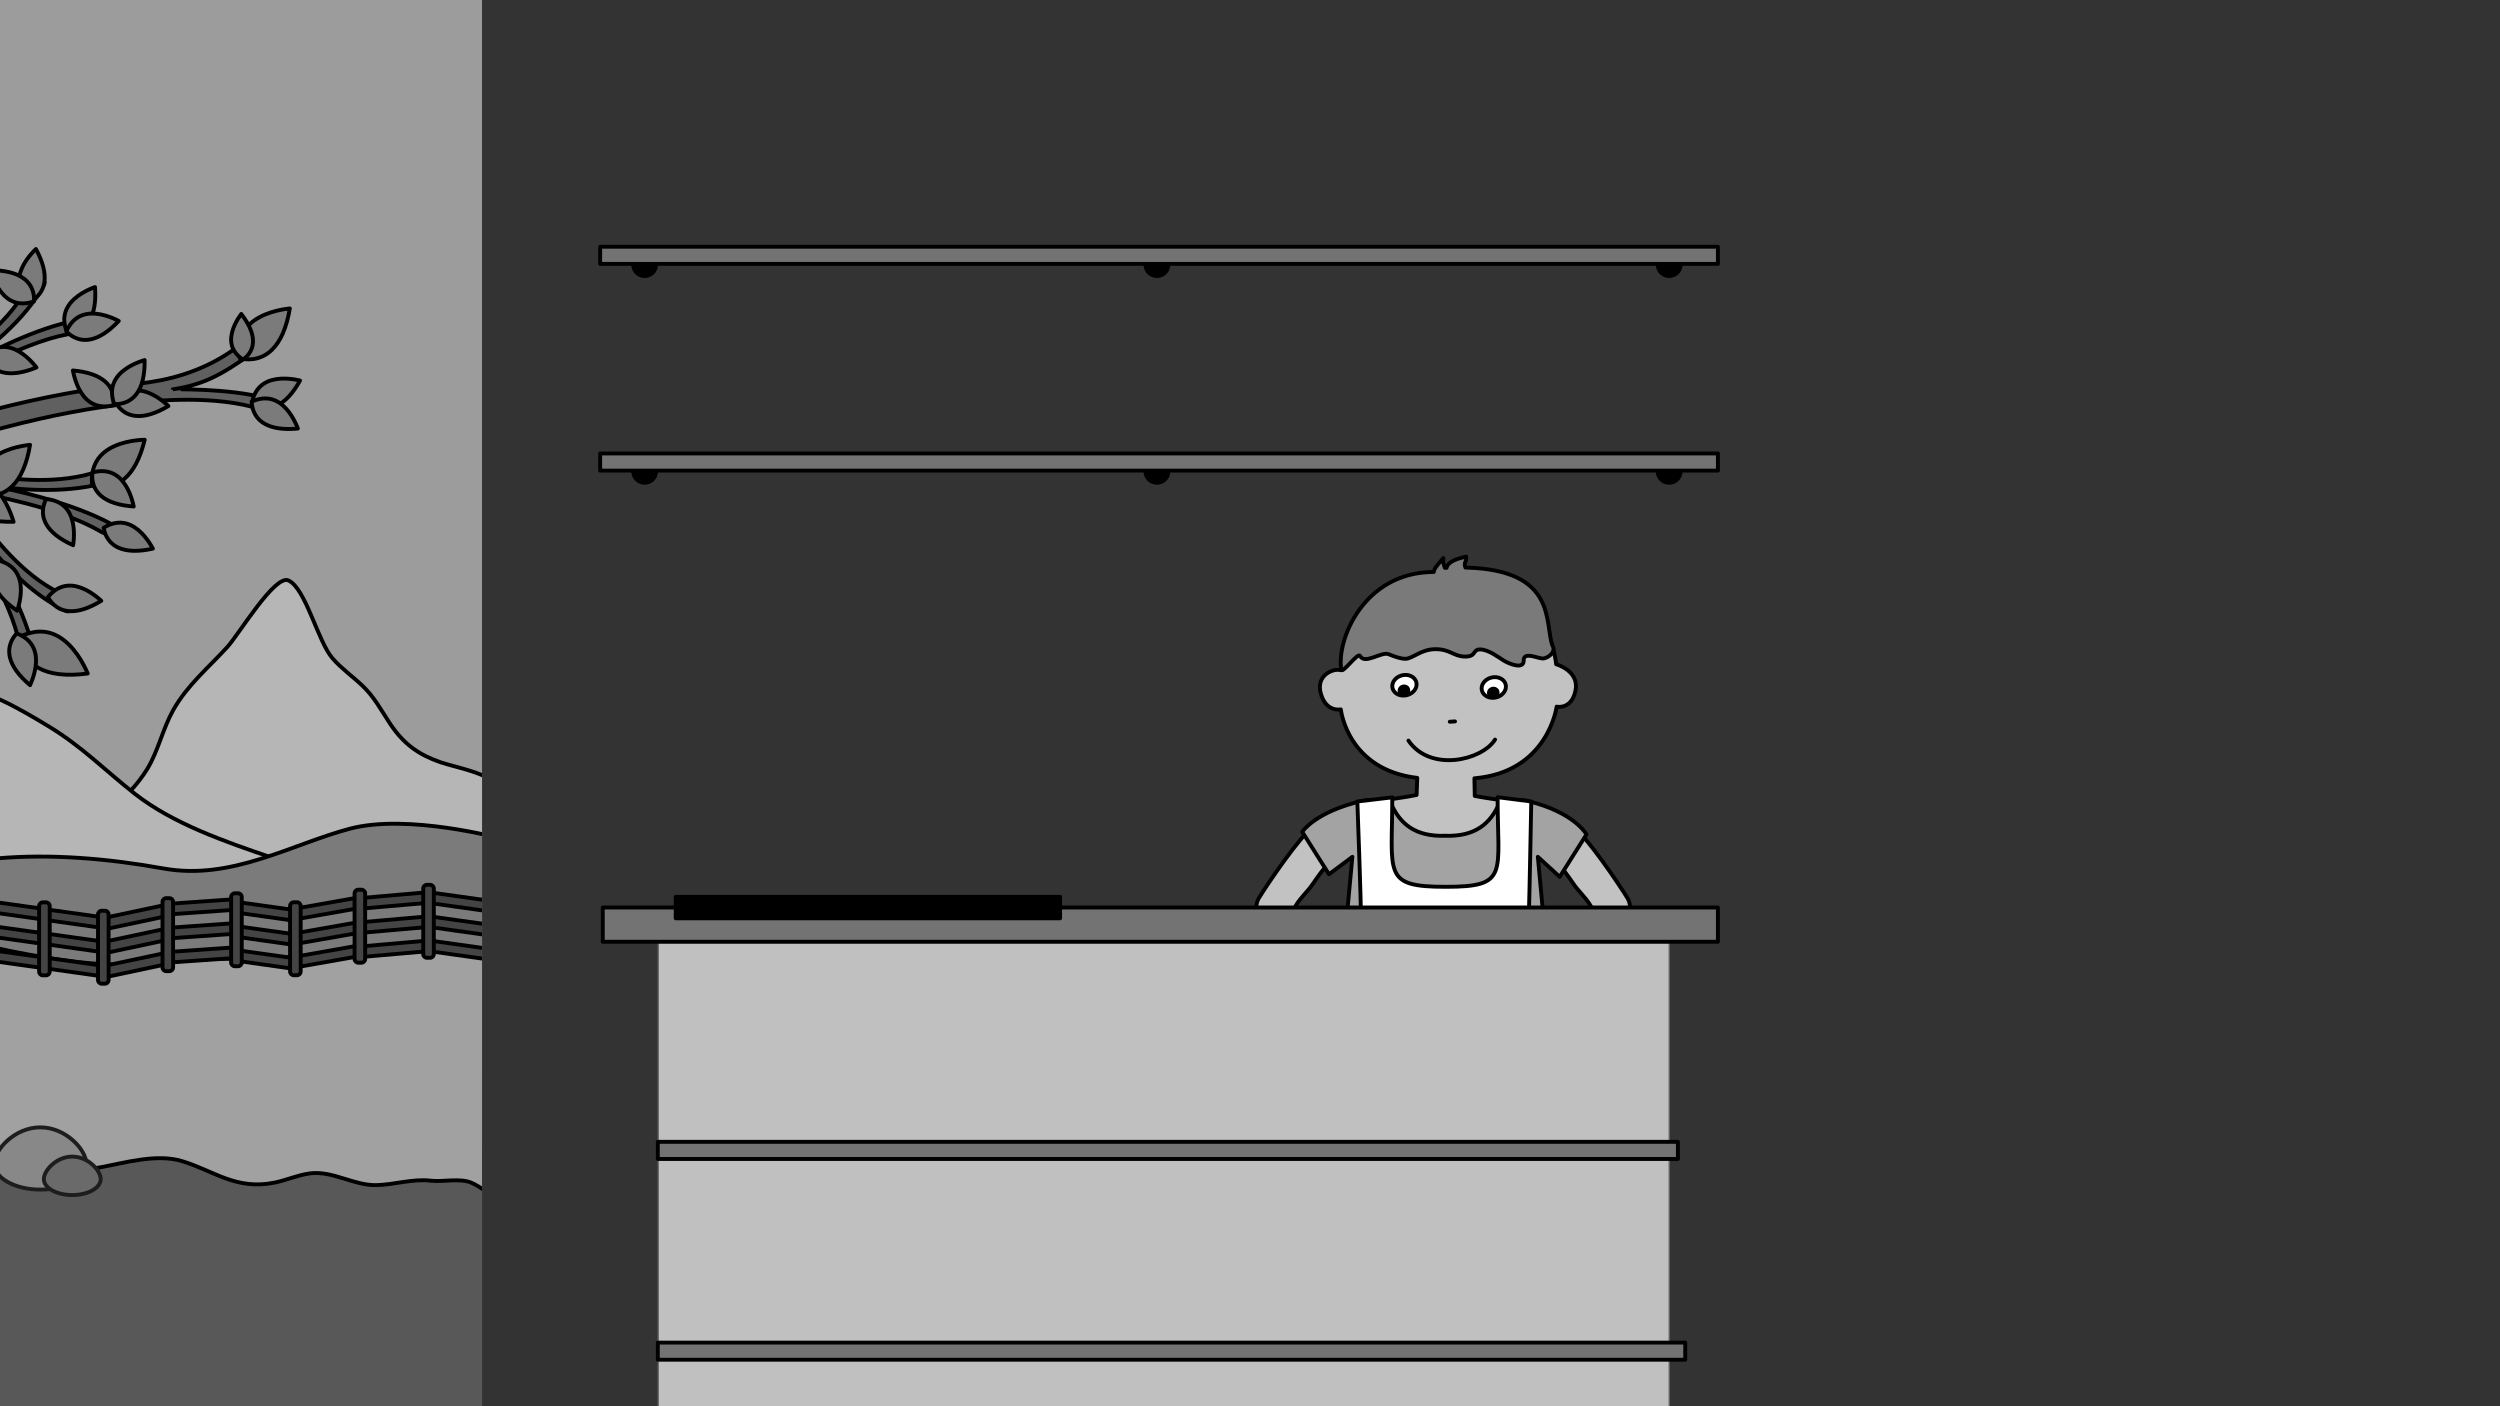 <?xml version="1.0" encoding="utf-8"?>
<!-- Generator: Adobe Illustrator 16.0.0, SVG Export Plug-In . SVG Version: 6.00 Build 0)  -->
<!DOCTYPE svg PUBLIC "-//W3C//DTD SVG 1.1//EN" "http://www.w3.org/Graphics/SVG/1.1/DTD/svg11.dtd">
<svg version="1.1" xmlns="http://www.w3.org/2000/svg" xmlns:xlink="http://www.w3.org/1999/xlink" x="0px" y="0px"
	 width="1919.998px" height="1080px" viewBox="0 0 1919.998 1080" enable-background="new 0 0 1919.998 1080" xml:space="preserve">
<rect x="0" y="0" width="1919.998" height="1080" fill="#333333" stroke="none"/>
<g id="zid">
</g>
<g id="ozadje_1_">
	<g id="pohistvo_1_">
		<g>
			<g>
				<defs>
					<rect id="SVGID_9_" width="1919.998" height="1080.001"/>
				</defs>
				<clipPath id="SVGID_2_">
					<use xlink:href="#SVGID_9_"  overflow="visible"/>
				</clipPath>
				<g clip-path="url(#SVGID_2_)">
					<g>
						<g>
							<g>
								
									<path fill="#C2C2C2" stroke="#000000" stroke-width="3" stroke-linecap="round" stroke-linejoin="round" stroke-miterlimit="10" d="
									M1250.002,689.896c-6.129-10.007-30.92-47.002-42.66-55.942c-7.277-5.539-16.229-10.241-27.799-13.894
									c-16.506-5.208-30.873-5.55-46.922-8.785l-0.277-13.545c56.596-4.753,63.156-55.035,63.156-55.035
									s11.479,2.613,14.498-12.406c3.059-15.209-14.865-20.16-14.865-20.16s-6.48-68.339-65.85-67.252
									c-6.166,0.112-11.955,0.499-17.439,1.109c-5.484-0.61-11.275-0.997-17.441-1.109c-59.363-1.086-41.072,59.826-64.289,71.398
									c-0.504,0.244-0.75,0.403-0.75,0.403c-5.129-1.541-18.973,3.648-15.002,17.896c4.111,14.762,15.387,12.229,15.387,12.229
									s4.926,46.313,58.701,52.62l-0.504,13.108c-16.348,3.408-33.9,4.207-50.77,9.529c-11.568,3.651-20.52,8.354-27.797,13.893
									c-11.744,8.94-36.535,45.937-42.662,55.942c-5.559,9.084,1.205,32.956,1.205,32.956l3.301,7.772
									c0,0,25.275,12.514,24.488,2.272c-0.33-4.346-2.387-26.018-2.504-31.388c-0.145-6.631,10.498-16.165,14.082-21.29
									c11.492-16.43,14.797-23.438,43.217-27.899c3.338-0.526,8.98,42.063,12.547,74.814h90.613
									c3.568-32.751,9.211-75.342,12.547-74.814c28.42,4.462,31.729,11.47,43.217,27.899c3.584,5.125,14.23,14.659,14.088,21.29
									c-0.121,5.37-7.18,33.042-7.514,37.388c-0.785,10.24,24.492-2.272,24.492-2.272l8.299-13.772
									C1248.795,722.851,1255.559,698.979,1250.002,689.896z"/>
							</g>
							
								<path fill="none" stroke="#000000" stroke-width="3" stroke-linecap="round" stroke-linejoin="round" stroke-miterlimit="10" d="
								M1081.688,568.785c16.846,24.563,56.51,15.168,66.51-0.782"/>
							
								<line fill="none" stroke="#000000" stroke-width="3" stroke-linecap="round" stroke-linejoin="round" stroke-miterlimit="10" x1="1113.424" y1="554.293" x2="1117.451" y2="554.033"/>
							<g>
								
									<path fill="#FFFFFF" stroke="#000000" stroke-width="3" stroke-linecap="round" stroke-linejoin="round" stroke-miterlimit="10" d="
									M1087.736,523.97c1.061,4.199-2.172,8.637-7.215,9.901c-5.053,1.268-9.992-1.108-11.049-5.31
									c-1.055-4.198,2.178-8.631,7.223-9.894C1081.736,517.4,1086.686,519.77,1087.736,523.97z"/>
								<path stroke="#000000" stroke-width="3" stroke-linecap="round" stroke-linejoin="round" stroke-miterlimit="10" d="
									M1081.441,529.467c0.424,1.647-0.693,3.342-2.467,3.797c-1.805,0.45-3.586-0.522-3.998-2.173
									c-0.412-1.636,0.699-3.329,2.494-3.783C1079.258,526.861,1081.043,527.825,1081.441,529.467z"/>
							</g>
							<g>
								
									<path fill="#FFFFFF" stroke="#000000" stroke-width="3" stroke-linecap="round" stroke-linejoin="round" stroke-miterlimit="10" d="
									M1156.359,525.679c1.053,4.202-2.18,8.637-7.223,9.905c-5.047,1.269-9.986-1.114-11.049-5.313
									c-1.055-4.199,2.18-8.627,7.229-9.894C1150.357,519.111,1155.303,521.484,1156.359,525.679z"/>
								<path stroke="#000000" stroke-width="3" stroke-linecap="round" stroke-linejoin="round" stroke-miterlimit="10" d="
									M1150.063,531.18c0.418,1.648-0.697,3.346-2.477,3.796c-1.799,0.452-3.582-0.52-3.996-2.172
									c-0.408-1.636,0.703-3.329,2.496-3.779C1147.875,528.573,1149.658,529.537,1150.063,531.18z"/>
							</g>
							
								<path fill="#7A7A7A" stroke="#000000" stroke-width="3" stroke-linecap="round" stroke-linejoin="round" stroke-miterlimit="10" d="
								M1129.412,503.729"/>
							
								<path fill="#7A7A7A" stroke="#000000" stroke-width="3" stroke-linecap="round" stroke-linejoin="round" stroke-miterlimit="10" d="
								M1192.232,495.759c-6.16-17.538,3.967-58.16-66.779-59.879c-1.668-4.154,1.439-4.812,0.475-8.404
								c-4.43,1.078-13.973,3.267-14.918,8.582c-0.447,0.021-0.895,0.042-1.34,0.066c-0.949-2.407-1.547-5.089-1.205-7.545
								c-1.479,2.106-7.426,7.89-7.344,10.708c-53.693,0-74.893,52.189-71.01,74.987c0.627,3.678,12.848-13.624,14.402-10.543
								c3.523,6.985,16.494-3.528,21.924-1.312c5.428,2.226,9.84,3.552,12.74,3.552c5.805,0,12.031-7.414,23.309-7.406
								c11.459,0.011,13.912,5.692,22.83,5.692c8.92,0,5.305-5.639,11.609-5.483c6.449,0.152,13.951,6.117,17.906,8.521
								c4.887,2.972,15.514,6.941,15.367-0.046c-0.146-6.985,10.291-1.796,14.244-1.548
								C1188.623,505.963,1195.551,500.548,1192.232,495.759z"/>
						</g>
						<g>
							
								<path fill="#A3A3A3" stroke="#010101" stroke-width="3" stroke-linecap="round" stroke-linejoin="round" stroke-miterlimit="10" d="
								M1181.057,658.036l16.807,15.371l20.559-32.587c0,0-9.211-17.077-45.584-25.766c-5.736-1.369-20.607,0.112-21.332,1.769
								c-6.885,15.722-18.467,25.798-41.664,25.054c-23.025,0.737-34.602-9.177-41.504-24.694
								c-0.785-1.768-15.848-3.521-21.646-2.206c-36.533,8.293-46.584,23.869-46.584,23.869l20.555,32.588l17.961-13.396
								l-7.186,77.104h156.805L1181.057,658.036z"/>
						</g>
						<g>
							
								<path fill="#FFFFFF" stroke="#000000" stroke-width="3" stroke-linecap="round" stroke-linejoin="round" stroke-miterlimit="10" d="
								M1173.746,719.517l15.334,0.109l-1.162-13.556h-13.84c0.512-14.409,1.932-90.524,1.932-90.524l-25.855-3.309
								c0,59.072,8.977,68.839-39.895,68.839c-48.865,0-40.988-9.644-40.988-68.714l-26.836,3.184c0,0,2.855,76.124,2.775,90.524
								h-13.982l-2.166,13.445h15.984c-0.049,2.496-0.113,5.046-0.189,7.617h128.854
								C1173.703,724.566,1173.713,722.017,1173.746,719.517z"/>
						</g>
					</g>
					<rect x="505.529" y="723.216" fill="#C0C0C0" stroke="#676767" stroke-miterlimit="10" width="776.4" height="359.171"/>
					
						<rect x="505.197" y="876.93" fill="#737373" stroke="#000000" stroke-width="3" stroke-linecap="round" stroke-linejoin="round" stroke-miterlimit="10" width="783.43" height="13.157"/>
					
						<rect x="505.197" y="1031.125" fill="#737373" stroke="#000000" stroke-width="3" stroke-linecap="round" stroke-linejoin="round" stroke-miterlimit="10" width="789.066" height="13.157"/>
					<g>
						
							<rect x="462.918" y="696.968" fill="#737373" stroke="#000000" stroke-width="3" stroke-linecap="round" stroke-linejoin="round" stroke-miterlimit="10" width="856.43" height="26.316"/>
					</g>
					
						<rect x="460.918" y="348.265" fill="#737373" stroke="#000000" stroke-width="3" stroke-linecap="round" stroke-linejoin="round" stroke-miterlimit="10" width="858.43" height="13.156"/>
					<path stroke="#000000" stroke-width="3" stroke-linecap="round" stroke-linejoin="round" stroke-miterlimit="10" d="
						M503.898,361.978c0,4.86-3.939,8.803-8.803,8.803c-4.861,0-8.803-3.941-8.803-8.803H503.898z"/>
					<path stroke="#000000" stroke-width="3" stroke-linecap="round" stroke-linejoin="round" stroke-miterlimit="10" d="
						M897.316,361.978c0,4.86-3.941,8.803-8.803,8.803s-8.803-3.941-8.803-8.803H897.316z"/>
					
						<rect x="460.918" y="189.5" fill="#737373" stroke="#000000" stroke-width="3" stroke-linecap="round" stroke-linejoin="round" stroke-miterlimit="10" width="858.43" height="13.157"/>
					<path stroke="#000000" stroke-width="3" stroke-linecap="round" stroke-linejoin="round" stroke-miterlimit="10" d="
						M503.898,203.212c0,4.861-3.939,8.803-8.803,8.803c-4.861,0-8.803-3.94-8.803-8.803H503.898z"/>
					<path stroke="#000000" stroke-width="3" stroke-linecap="round" stroke-linejoin="round" stroke-miterlimit="10" d="
						M1290.732,361.978c0,4.86-3.939,8.803-8.803,8.803c-4.861,0-8.803-3.941-8.803-8.803H1290.732z"/>
					<path stroke="#000000" stroke-width="3" stroke-linecap="round" stroke-linejoin="round" stroke-miterlimit="10" d="
						M1290.732,203.212c0,4.861-3.939,8.803-8.803,8.803c-4.861,0-8.803-3.94-8.803-8.803H1290.732z"/>
					<path stroke="#000000" stroke-width="3" stroke-linecap="round" stroke-linejoin="round" stroke-miterlimit="10" d="
						M897.316,203.212c0,4.861-3.941,8.803-8.803,8.803s-8.803-3.94-8.803-8.803H897.316z"/>
					
						<rect x="518.947" y="688.776" stroke="#000000" stroke-width="3" stroke-linecap="round" stroke-linejoin="round" stroke-miterlimit="10" width="295.205" height="16.475"/>
				</g>
			</g>
		</g>
	</g>
	<g id="zunaj_1_">
		<g>
			<g>
				<defs>
					<rect id="SVGID_11_" width="370.197" height="1080.001"/>
				</defs>
				<clipPath id="SVGID_4_">
					<use xlink:href="#SVGID_11_"  overflow="visible"/>
				</clipPath>
				<g clip-path="url(#SVGID_4_)">
					<g>
						<rect x="-2.334" y="131.959" fill="none" width="243.568" height="963.198"/>
					</g>
					<g>
						
							<path fill="#9C9C9C" stroke="#000000" stroke-width="3" stroke-linecap="round" stroke-linejoin="round" stroke-miterlimit="10" d="
							M408.211,884.429V-17.318H-34.145V897.64C69.58,894.362,355.508,874.438,408.211,884.429z"/>
						
							<path fill="#B6B6B6" stroke="#000000" stroke-width="3" stroke-linecap="round" stroke-linejoin="round" stroke-miterlimit="10" d="
							M-2.334,669.634c16.279,2.486,34.182-9.228,47.799-17.979c22.082-14.189,52.781-36.725,67.682-61.171
							c8.33-13.67,11.939-31.068,19.969-45.3c10.758-19.067,27.197-32.626,41.484-48.297c8.805-9.657,36.48-55.834,46.898-51.124
							c13.273,6.002,22.527,46.681,33.746,59.673c6.945,8.044,15.707,14.103,23.291,21.372c8.992,8.623,13.758,17.967,20.951,28.858
							c10.605,16.06,22.354,24.009,38.744,29.726c12.699,4.43,44.662,9.409,47.695,23.686c2.781,13.084,9.904,68.226,9.904,81.703
							c0,40.664-41.461,33.782-45.82,74.203c-4.188,38.853,1.791,80.891-4.303,118.916c-41.059,3.098-83.105,0.227-124.313,0.227
							c-18.148,0-35.275,3.586-53.115,4.524c-21.637,1.138-42.422-10.719-63.24-16.632c-18.232-5.179-30.064-17.365-45.811-30.209
							c-8.371-6.827-17.961-12.248-25.35-20.338c-15.924-17.435-10.188-52.72-13.279-75.927
							c-2.492-18.696-0.906-38.337-3.523-56.744c-1.516-10.67-1.506-15.093-12.941-13.165"/>
						
							<path fill="#B6B6B6" stroke="#000000" stroke-width="3" stroke-linecap="round" stroke-linejoin="round" stroke-miterlimit="10" d="
							M-91.801,569.302c-11.857,5.539-26.814,9.709-39.762,14.716c-15.354,5.938-23.48,12.37-35.764,19.87
							c-18.109,11.061-38.162,16.532-66.141,20.47c-21.684,3.051-20.973,1.513-26.152,11.343c-4.746,9.01-4.436,20.631-4.436,29.91
							c0,28,3.035,54.575,10.477,82.407c7.15,26.756-3.059,55.7,7.346,81.885c70.09,2.133,141.869,0.154,212.213,0.154
							c30.982,0,60.219,2.47,90.674,3.115c36.938,0.784,72.422-7.38,107.955-11.451c31.125-3.565,51.326-11.958,78.205-20.802
							c14.289-4.701,30.66-8.434,43.273-14.004c27.186-12.006,17.389-36.302,22.67-52.282c6.949-21.042,12.752-43.805-13.498-53.505
							c-27.313-10.093-58.016-12.811-85.695-22.226c-36.865-12.54-76.723-26.304-105.969-49.224
							c-23.451-18.376-40.768-36.638-67.793-52.771c-16.42-9.803-52.959-32.479-74.326-28.133
							C-61.223,533.39-72.035,560.069-91.801,569.302z"/>
						
							<path fill="#7B7B7B" stroke="#000000" stroke-width="3" stroke-linecap="round" stroke-linejoin="round" stroke-miterlimit="10" d="
							M125.645,667.006c52.199,9.396,98.514-18.8,143.146-30.586c44.633-11.786,116.313,7.652,116.313,7.652v186.282H-2.646V683.519
							v-24.253C38.979,655.59,83.02,659.337,125.645,667.006z"/>
						
							<path fill="#A1A1A1" stroke="#000000" stroke-width="3" stroke-linecap="round" stroke-linejoin="round" stroke-miterlimit="10" d="
							M101.07,740.316C64.953,743.637-2.646,728.128-2.646,728.128v417.169h393.525l7.428-387.363l-7.428-26.254
							c-21.008-1.853-91.807-8.493-135.797,0.922C203.895,739.491,121.395,733.16,101.07,740.316z"/>
						
							<path fill="#585858" stroke="#000000" stroke-width="3" stroke-linecap="round" stroke-linejoin="round" stroke-miterlimit="10" d="
							M395.832,932.587c0,0-21.617-18.958-33.77-24.229c-8.789-3.815-21.83-0.449-31.396-1.611
							c-13.605-1.645-28.158,3.203-41.867,3.439c-17.043,0.292-33.363-11.188-50.59-9.039c-9.191,1.147-18.293,5.266-27.271,7.082
							c-29.684,6.01-46.275-8.882-70.98-16.443c-19.545-5.984-43.754,1.168-63.188,4.779c-25.834,4.802-52.539,3.565-79.264,3.505
							c-17.678-0.041-27.332-1.637-37.32,15.001c-18.936,31.546-16.66,69.912-34.688,101.833
							c-14.082,24.931-32.367,115.463,8.48,123c12.736,2.35,26.189-0.396,39.189-0.18c8.332,0.141,14.053,2.186,20.693,6.66
							c7.9,5.324,14.246,10.393,23.535,13.418c20.762,6.77,40.971,6.1,62.193,10.77c25.639,5.639,51.201,11.775,77.6,13.82
							c25.771,1.994,30.855,7.328,43.189,32.478c9.209,18.777,219.385-63.933,219.385-63.933L395.832,932.587z"/>
					</g>
					<g>
						<path stroke="#282828" stroke-width="3" stroke-linecap="round" stroke-linejoin="round" stroke-miterlimit="10" d="
							M71.023,464.629"/>
					</g>
					<g>
						<path stroke="#282828" stroke-width="3" stroke-linecap="round" stroke-linejoin="round" stroke-miterlimit="10" d="
							M48.375,464.629"/>
					</g>
					<g>
						
							<path fill="#606060" stroke="#000000" stroke-width="3" stroke-linecap="round" stroke-linejoin="round" stroke-miterlimit="10" d="
							M89.668,404.813c-26.689-15.73-65.865-25.525-88.281-30.197c0.025-0.064,0.061-0.125,0.076-0.193
							c0.021-0.092,0.021-0.189,0.039-0.281c22.697,2.737,58.215,4.686,87.455-6.071c3.07-1.13,2.779-3.504-0.652-5.303
							c-3.438-1.801-8.711-2.341-11.783-1.207c-30.244,11.119-67.797,6.483-86.244,3.635c-1.137-0.315-2.33-0.594-3.574-0.813
							c-145.852-25.712-310.635,4.323-317.574,5.613c-7.523,1.399-9.313,5.784-3.994,9.797c3.012,2.272,7.664,3.938,12.498,4.701
							c3.695,0.583,7.496,0.637,10.758,0.033c1.602-0.297,161.459-29.363,294.658-5.908c0.096,0.018,0.195,0.029,0.291,0.045
							c5.475,0.912,61.848,10.616,94.287,29.733c1.498,0.883,3.451,1.508,5.447,1.824c2.266,0.356,4.584,0.316,6.352-0.214
							C92.752,409.02,92.859,406.69,89.668,404.813z"/>
						
							<path fill="#7B7B7B" stroke="#000000" stroke-width="3" stroke-linecap="round" stroke-linejoin="round" stroke-miterlimit="10" d="
							M70.707,372.514c-0.988-10.73,2.094-19.14,9.176-25.014c9.783-8.109,24.531-9.566,31.248-9.789
							c-3.43,14.207-8.766,24.389-15.879,30.283C85.324,376.229,74.59,373.803,70.707,372.514z"/>
						
							<path fill="#7B7B7B" stroke="#000000" stroke-width="3" stroke-linecap="round" stroke-linejoin="round" stroke-miterlimit="10" d="
							M79.625,405.295c7.068-4.335,13.918-5.066,20.383-2.18c8.926,3.991,14.951,13.674,17.387,18.233
							c-10.969,2.467-19.811,2.25-26.301-0.652C82.035,416.648,80.055,408.412,79.625,405.295z"/>
						
							<path fill="#7B7B7B" stroke="#000000" stroke-width="3" stroke-linecap="round" stroke-linejoin="round" stroke-miterlimit="10" d="
							M35.5,383.287c8.258,0.756,14.184,4.268,17.637,10.447c4.764,8.54,3.799,19.901,3.023,25.013
							c-10.264-4.585-17.221-10.048-20.686-16.256C30.639,393.827,33.979,386.043,35.5,383.287z"/>
						
							<path fill="#7B7B7B" stroke="#000000" stroke-width="3" stroke-linecap="round" stroke-linejoin="round" stroke-miterlimit="10" d="
							M71.061,362.839c8.014-2.144,14.787-0.896,20.16,3.716c7.42,6.368,10.436,17.367,11.473,22.432
							c-11.217-0.76-19.631-3.488-25.025-8.119C70.137,374.404,70.586,365.945,71.061,362.839z"/>
					</g>
					<g>
						
							<path fill="#606060" stroke="#000000" stroke-width="3" stroke-linecap="round" stroke-linejoin="round" stroke-miterlimit="10" d="
							M58.449,246.143c-30.447,5.72-66.395,24.121-86.35,35.354c-0.021-0.065-0.037-0.136-0.066-0.197
							c-0.047-0.084-0.107-0.157-0.156-0.24c18.893-12.873,46.918-34.772,61.859-62.113c1.568-2.872-0.213-4.469-3.979-3.563
							c-3.773,0.907-8.104,3.967-9.67,6.841c-15.457,28.276-46.783,49.496-62.549,59.49c-1.064,0.51-2.146,1.085-3.23,1.736
							c-126.748,76.609-231.066,207.653-235.443,213.192c-4.744,6.005-3.205,10.484,3.438,10.002
							c3.762-0.268,8.361-2.075,12.504-4.682c3.168-1.994,6.064-4.453,8.121-7.055c1.01-1.274,102.264-128.35,217.996-198.333
							c0.086-0.049,0.166-0.108,0.248-0.161c4.725-2.914,53.561-32.699,90.568-39.648c1.705-0.318,3.59-1.135,5.303-2.21
							c1.939-1.223,3.658-2.78,4.641-4.34C63.539,247.285,62.09,245.46,58.449,246.143z"/>
						
							<path fill="#7B7B7B" stroke="#000000" stroke-width="3" stroke-linecap="round" stroke-linejoin="round" stroke-miterlimit="10" d="
							M22.369,231.94c-6.092-5.633-8.65-12.029-7.619-19.031c1.424-9.674,9.111-18.094,12.846-21.674
							c5.342,9.89,7.527,18.461,6.488,25.491C32.643,226.543,25.25,230.682,22.369,231.94z"/>
						
							<path fill="#7B7B7B" stroke="#000000" stroke-width="3" stroke-linecap="round" stroke-linejoin="round" stroke-miterlimit="10" d="
							M51.625,255.52c-3.271-7.619-3.008-14.502,0.783-20.484c5.232-8.256,15.686-12.819,20.553-14.574
							c0.857,11.207-0.633,19.929-4.443,25.931C63.207,254.771,54.77,255.546,51.625,255.52z"/>
						
							<path fill="#7B7B7B" stroke="#000000" stroke-width="3" stroke-linecap="round" stroke-linejoin="round" stroke-miterlimit="10" d="
							M-11.918,272.596c6.264-5.441,12.898-7.291,19.75-5.502c9.461,2.471,16.992,11.032,20.145,15.133
							c-10.416,4.231-19.172,5.471-26.051,3.674C-7.674,283.395-10.982,275.596-11.918,272.596z"/>
						
							<path fill="#7B7B7B" stroke="#000000" stroke-width="3" stroke-linecap="round" stroke-linejoin="round" stroke-miterlimit="10" d="
							M50.938,254.438c3.41-7.56,8.662-12.013,15.631-13.258c9.631-1.716,20.055,2.907,24.631,5.313
							c-7.686,8.201-15.119,12.99-22.119,14.238C59.313,262.475,53.043,256.776,50.938,254.438z"/>
						
							<path fill="#7B7B7B" stroke="#000000" stroke-width="3" stroke-linecap="round" stroke-linejoin="round" stroke-miterlimit="10" d="
							M26.107,231.482c-7.85,2.677-14.693,1.889-20.363-2.35c-7.832-5.853-11.582-16.622-12.957-21.606
							c11.24,0.003,19.82,2.158,25.51,6.416C26.248,219.878,26.371,228.35,26.107,231.482z"/>
					</g>
					<g>
						
							<path fill="#606060" stroke="#000000" stroke-width="3" stroke-linecap="round" stroke-linejoin="round" stroke-miterlimit="10" d="
							M24.699,495.316C17.271,465.241-3.125,430.39-15.465,411.1c0.063-0.029,0.133-0.045,0.189-0.08
							c0.082-0.049,0.152-0.115,0.232-0.17c13.918,18.138,37.363,44.885,65.502,58.263c2.957,1.403,4.449-0.467,3.334-4.177
							c-1.119-3.715-4.418-7.863-7.375-9.268c-29.104-13.839-52.055-43.92-62.922-59.096c-0.568-1.032-1.205-2.081-1.916-3.127
							c-83.635-122.227-220.352-218.993-226.129-223.051c-6.262-4.396-10.648-2.609-9.793,3.999c0.48,3.741,2.545,8.23,5.379,12.22
							c2.17,3.051,4.789,5.802,7.502,7.712c1.33,0.937,133.91,94.862,210.309,206.465c0.053,0.083,0.117,0.161,0.174,0.239
							c3.18,4.553,35.668,51.631,44.691,88.189c0.416,1.685,1.336,3.52,2.508,5.169c1.33,1.866,2.98,3.497,4.594,4.388
							C23.848,500.463,25.588,498.912,24.699,495.316z"/>
						
							<path fill="#7B7B7B" stroke="#000000" stroke-width="3" stroke-linecap="round" stroke-linejoin="round" stroke-miterlimit="10" d="
							M36.846,458.491c5.281-6.396,11.523-9.313,18.572-8.681c9.736,0.879,18.578,8.081,22.365,11.605
							c-9.574,5.889-18.012,8.556-25.088,7.916C42.813,468.444,38.266,461.298,36.846,458.491z"/>
						
							<path fill="#7B7B7B" stroke="#000000" stroke-width="3" stroke-linecap="round" stroke-linejoin="round" stroke-miterlimit="10" d="
							M14.852,489.216c10.77-5.358,20.76-5.544,29.732-0.543c12.387,6.907,19.854,21.67,22.789,28.574
							c-16.162,2.163-28.914,0.716-37.92-4.313C16.881,505.928,15.068,493.774,14.852,489.216z"/>
						
							<path fill="#7B7B7B" stroke="#000000" stroke-width="3" stroke-linecap="round" stroke-linejoin="round" stroke-miterlimit="10" d="
							M-0.924,430.477c8.002,2.191,13.223,6.688,15.535,13.38c3.193,9.239,0.25,20.256-1.408,25.154
							C3.9,462.694-1.986,456.096-4.313,449.377C-7.555,439.998-2.9,432.92-0.924,430.477z"/>
						
							<path fill="#7B7B7B" stroke="#000000" stroke-width="3" stroke-linecap="round" stroke-linejoin="round" stroke-miterlimit="10" d="
							M12.889,486.458c7.738,2.978,12.48,7.971,14.117,14.859c2.256,9.517-1.773,20.184-3.916,24.89
							c-8.621-7.209-13.822-14.363-15.461-21.281C5.336,495.271,10.67,488.69,12.889,486.458z"/>
					</g>
					<g>
						<g>
							
								<path fill="#606060" stroke="#000000" stroke-width="3" stroke-linecap="round" stroke-linejoin="round" stroke-miterlimit="10" d="
								M204.818,305.884c-29.934-7.984-72.154-6.771-72.166-6.865c22.602-3.459,36.334-10.121,61.609-28.336
								c2.654-1.914,1.738-4.121-2.053-4.932c-3.793-0.814-9.02,0.083-11.674,2c-26.145,18.835-53.564,24.458-72.098,26.668
								c-1.18,0.001-2.404,0.053-3.66,0.175c-147.4,14.41-298.061,87.604-304.398,90.71c-6.871,3.37-7.416,8.074-1.215,10.51
								c3.512,1.381,8.439,1.734,13.301,1.172c3.717-0.433,7.393-1.4,10.371-2.857c1.463-0.716,147.639-71.65,282.242-84.837
								c0.098-0.01,0.197-0.026,0.295-0.038c5.518-0.592,52.426-6.384,88.807,3.318c1.68,0.447,3.73,0.525,5.738,0.293
								c2.277-0.268,4.5-0.928,6.061-1.913C208.92,309.11,208.396,306.837,204.818,305.884z"/>
							
								<path fill="#7B7B7B" stroke="#000000" stroke-width="3" stroke-linecap="round" stroke-linejoin="round" stroke-miterlimit="10" d="
								M184.148,275.188c-1.797-10.812,0.705-19.567,7.451-26.053c9.324-8.955,24.176-11.527,30.971-12.249
								c-2.42,14.665-7.076,25.39-13.854,31.897C199.254,277.874,188.184,276.211,184.148,275.188z"/>
							
								<path fill="#7B7B7B" stroke="#000000" stroke-width="3" stroke-linecap="round" stroke-linejoin="round" stroke-miterlimit="10" d="
								M-15.346,379.936c-1.797-10.812,0.705-19.568,7.451-26.053c9.324-8.956,24.178-11.527,30.973-12.249
								C20.656,356.299,16,367.021,9.223,373.531C-0.24,382.621-11.311,380.958-15.346,379.936z"/>
							
								<path fill="#7B7B7B" stroke="#000000" stroke-width="3" stroke-linecap="round" stroke-linejoin="round" stroke-miterlimit="10" d="
								M-34.172,369.861c10.311-3.715,19.375-2.832,26.969,2.638c10.488,7.558,15.691,21.704,17.627,28.257
								c-14.861,0.261-26.25-2.389-33.873-7.883C-34.094,385.203-34.451,374.016-34.172,369.861z"/>
							
								<path fill="#7B7B7B" stroke="#000000" stroke-width="3" stroke-linecap="round" stroke-linejoin="round" stroke-miterlimit="10" d="
								M87.123,311.257c-8.049,1.99-14.799,0.619-20.084-4.091c-7.305-6.506-10.113-17.558-11.057-22.64
								c11.201,0.967,19.563,3.85,24.869,8.58C88.264,299.708,87.658,308.154,87.123,311.257z"/>
							
								<path fill="#7B7B7B" stroke="#000000" stroke-width="3" stroke-linecap="round" stroke-linejoin="round" stroke-miterlimit="10" d="
								M193.371,309.902c1.438-8.166,5.428-13.781,11.875-16.709c8.902-4.041,20.145-2.136,25.176-0.938
								c-5.42,9.851-11.443,16.327-17.916,19.265C203.471,315.62,195.99,311.646,193.371,309.902z"/>
							
								<path fill="#7B7B7B" stroke="#000000" stroke-width="3" stroke-linecap="round" stroke-linejoin="round" stroke-miterlimit="10" d="
								M193.316,308.449c7.559-3.414,14.445-3.28,20.494,0.395c8.357,5.078,13.119,15.439,14.965,20.27
								c-11.189,1.072-19.938-0.252-26.01-3.944C194.287,320.016,193.354,311.596,193.316,308.449z"/>
							
								<path fill="#7B7B7B" stroke="#000000" stroke-width="3" stroke-linecap="round" stroke-linejoin="round" stroke-miterlimit="10" d="
								M88.438,308.368c5.363-6.325,11.643-9.16,18.684-8.434c9.729,1.004,18.471,8.323,22.211,11.894
								c-9.65,5.768-18.119,8.323-25.189,7.592C94.27,318.4,89.818,311.195,88.438,308.368z"/>
							
								<path fill="#7B7B7B" stroke="#000000" stroke-width="3" stroke-linecap="round" stroke-linejoin="round" stroke-miterlimit="10" d="
								M186.563,276.117c-5.906-3.892-8.957-8.917-9.066-14.958c-0.152-8.345,5.146-16.502,7.785-20.039
								c5.883,7.581,8.918,14.49,9.025,20.554C194.461,270.143,188.814,274.654,186.563,276.117z"/>
						</g>
						
							<path fill="#7B7B7B" stroke="#000000" stroke-width="3" stroke-linecap="round" stroke-linejoin="round" stroke-miterlimit="10" d="
							M87.727,310.3c-2.822-7.798-2.16-14.654,1.971-20.404c5.709-7.938,16.406-11.89,21.365-13.356
							c0.205,11.241-1.789,19.858-5.939,25.63C99.33,310.229,90.867,310.508,87.727,310.3z"/>
					</g>
					<g>
						
							<path fill="#888888" stroke="#1D1D1D" stroke-width="3" stroke-linecap="round" stroke-linejoin="round" stroke-miterlimit="10" d="
							M66.273,893.816c0,10.935-15.818,19.798-35.332,19.798c-19.512,0-35.33-8.863-35.33-19.798
							c0-10.934,15.818-28.022,35.33-28.022C50.455,865.794,66.273,882.884,66.273,893.816z"/>
						
							<path fill="#6A6A6A" stroke="#1D1D1D" stroke-width="3" stroke-linecap="round" stroke-linejoin="round" stroke-miterlimit="10" d="
							M77.334,905.579c0,6.757-9.775,12.234-21.834,12.234s-21.834-5.479-21.834-12.234c0-6.758,9.775-17.318,21.834-17.318
							S77.334,898.821,77.334,905.579z"/>
					</g>
				</g>
			</g>
			<g>
				<defs>
					<rect id="SVGID_13_" width="370.197" height="1080.001"/>
				</defs>
				<clipPath id="SVGID_6_">
					<use xlink:href="#SVGID_13_"  overflow="visible"/>
				</clipPath>
				<g clip-path="url(#SVGID_6_)">
					
						<rect x="52.8" y="680.327" transform="matrix(0.139 -0.99 0.99 0.139 -649.847 663.669)" fill="#444444" stroke="#000000" stroke-width="3" stroke-linecap="round" stroke-linejoin="round" stroke-miterlimit="10" width="8.131" height="50.69"/>
					
						<rect x="350.036" y="667.373" transform="matrix(0.139 -0.99 0.99 0.139 -381.131 947.046)" fill="#444444" stroke="#000000" stroke-width="3" stroke-linecap="round" stroke-linejoin="round" stroke-miterlimit="10" width="8.132" height="50.695"/>
					
						<rect x="100.59" y="679.279" transform="matrix(-0.208 -0.978 0.978 -0.208 -561.942 953.146)" fill="#444444" stroke="#000000" stroke-width="3" stroke-linecap="round" stroke-linejoin="round" stroke-miterlimit="10" width="8.648" height="49.597"/>
					
						<rect x="152.14" y="668.439" transform="matrix(-0.07 -0.998 0.998 -0.07 -527.64 900.966)" fill="#444444" stroke="#000000" stroke-width="3" stroke-linecap="round" stroke-linejoin="round" stroke-miterlimit="10" width="8.132" height="56.055"/>
					
						<rect x="199.451" y="676.401" transform="matrix(0.139 -0.99 0.99 0.139 -517.788 804.03)" fill="#444444" stroke="#000000" stroke-width="3" stroke-linecap="round" stroke-linejoin="round" stroke-miterlimit="10" width="8.132" height="46.805"/>
					
						<rect x="6.277" y="675.645" transform="matrix(0.139 -0.99 0.99 0.139 -683.33 611.922)" fill="#444444" stroke="#000000" stroke-width="3" stroke-linecap="round" stroke-linejoin="round" stroke-miterlimit="10" width="8.133" height="46.803"/>
					
						<rect x="247.924" y="671.513" transform="matrix(-0.174 -0.985 0.985 -0.174 -391.153 1067.059)" fill="#444444" stroke="#000000" stroke-width="3" stroke-linecap="round" stroke-linejoin="round" stroke-miterlimit="10" width="8.131" height="52.162"/>
					
						<rect x="298.674" y="663.496" transform="matrix(-0.087 -0.996 0.996 -0.087 -359.835 1053.249)" fill="#444444" stroke="#000000" stroke-width="3" stroke-linecap="round" stroke-linejoin="round" stroke-miterlimit="10" width="8.13" height="56.051"/>
					
						<rect x="52.729" y="698.89" transform="matrix(0.139 -0.99 0.99 0.139 -668.294 679.616)" fill="#444444" stroke="#000000" stroke-width="3" stroke-linecap="round" stroke-linejoin="round" stroke-miterlimit="10" width="8.134" height="50.695"/>
					
						<rect x="350.03" y="685.944" transform="matrix(0.139 -0.99 0.99 0.139 -399.577 962.876)" fill="#444444" stroke="#000000" stroke-width="3" stroke-linecap="round" stroke-linejoin="round" stroke-miterlimit="10" width="8.134" height="50.695"/>
					
						<rect x="100.591" y="697.824" transform="matrix(-0.208 -0.978 0.978 -0.208 -580.146 975.366)" fill="#444444" stroke="#000000" stroke-width="3" stroke-linecap="round" stroke-linejoin="round" stroke-miterlimit="10" width="8.65" height="49.594"/>
					
						<rect x="152.14" y="687.024" transform="matrix(-0.07 -0.998 0.998 -0.07 -546.228 920.682)" fill="#444444" stroke="#000000" stroke-width="3" stroke-linecap="round" stroke-linejoin="round" stroke-miterlimit="10" width="8.132" height="56.053"/>
					
						<rect x="199.451" y="694.984" transform="matrix(0.139 -0.99 0.99 0.139 -536.19 820.035)" fill="#444444" stroke="#000000" stroke-width="3" stroke-linecap="round" stroke-linejoin="round" stroke-miterlimit="10" width="8.133" height="46.805"/>
					
						<rect x="6.277" y="694.216" transform="matrix(0.139 -0.99 0.99 0.139 -701.742 628.082)" fill="#444444" stroke="#000000" stroke-width="3" stroke-linecap="round" stroke-linejoin="round" stroke-miterlimit="10" width="8.133" height="46.805"/>
					
						<rect x="247.913" y="690.053" transform="matrix(-0.173 -0.985 0.985 -0.173 -409.609 1088.479)" fill="#444444" stroke="#000000" stroke-width="3" stroke-linecap="round" stroke-linejoin="round" stroke-miterlimit="10" width="8.132" height="52.161"/>
					
						<rect x="298.677" y="682.087" transform="matrix(-0.087 -0.996 0.996 -0.087 -378.356 1073.454)" fill="#444444" stroke="#000000" stroke-width="3" stroke-linecap="round" stroke-linejoin="round" stroke-miterlimit="10" width="8.131" height="56.051"/>
					
						<rect x="52.727" y="717.474" transform="matrix(0.139 -0.99 0.99 0.139 -686.698 695.61)" fill="#444444" stroke="#000000" stroke-width="3" stroke-linecap="round" stroke-linejoin="round" stroke-miterlimit="10" width="8.134" height="50.695"/>
					
						<rect x="350.034" y="704.54" transform="matrix(0.139 -0.99 0.99 0.139 -417.993 978.873)" fill="#444444" stroke="#000000" stroke-width="3" stroke-linecap="round" stroke-linejoin="round" stroke-miterlimit="10" width="8.133" height="50.695"/>
					
						<rect x="100.589" y="716.407" transform="matrix(-0.208 -0.978 0.978 -0.208 -598.334 997.782)" fill="#444444" stroke="#000000" stroke-width="3" stroke-linecap="round" stroke-linejoin="round" stroke-miterlimit="10" width="8.651" height="49.594"/>
					
						<rect x="152.139" y="705.607" transform="matrix(-0.07 -0.998 0.998 -0.07 -564.768 940.559)" fill="#444444" stroke="#000000" stroke-width="3" stroke-linecap="round" stroke-linejoin="round" stroke-miterlimit="10" width="8.132" height="56.055"/>
					
						<rect x="199.451" y="713.567" transform="matrix(0.139 -0.99 0.99 0.139 -554.613 835.866)" fill="#444444" stroke="#000000" stroke-width="3" stroke-linecap="round" stroke-linejoin="round" stroke-miterlimit="10" width="8.134" height="46.803"/>
					
						<rect x="6.277" y="712.813" transform="matrix(0.139 -0.99 0.99 0.139 -720.156 644.074)" fill="#444444" stroke="#000000" stroke-width="3" stroke-linecap="round" stroke-linejoin="round" stroke-miterlimit="10" width="8.132" height="46.803"/>
					
						<rect x="247.913" y="708.638" transform="matrix(-0.174 -0.985 0.985 -0.174 -427.823 1110.447)" fill="#444444" stroke="#000000" stroke-width="3" stroke-linecap="round" stroke-linejoin="round" stroke-miterlimit="10" width="8.132" height="52.159"/>
					
						<rect x="298.677" y="700.671" transform="matrix(-0.087 -0.996 0.996 -0.087 -396.876 1093.643)" fill="#444444" stroke="#000000" stroke-width="3" stroke-linecap="round" stroke-linejoin="round" stroke-miterlimit="10" width="8.133" height="56.051"/>
					<g>
						<g>
							<g>
								<path fill="#444444" d="M38.174,746.222c0,1.561-1.275,2.835-2.836,2.835h-2.459c-1.561,0-2.834-1.274-2.834-2.835V695.84
									c0-1.56,1.273-2.835,2.834-2.835h2.459c1.561,0,2.836,1.275,2.836,2.835V746.222z"/>
								
									<path fill="none" stroke="#000000" stroke-width="3" stroke-linecap="round" stroke-linejoin="round" stroke-miterlimit="10" d="
									M38.174,746.222c0,1.561-1.275,2.835-2.836,2.835h-2.459c-1.561,0-2.834-1.274-2.834-2.835V695.84
									c0-1.56,1.273-2.835,2.834-2.835h2.459c1.561,0,2.836,1.275,2.836,2.835V746.222z"/>
							</g>
							<g>
								<path fill="#444444" d="M83.41,752.654c0,1.56-1.275,2.835-2.836,2.835h-2.463c-1.561,0-2.836-1.275-2.836-2.835v-50.384
									c0-1.561,1.275-2.836,2.836-2.836h2.463c1.561,0,2.836,1.275,2.836,2.836V752.654z"/>
								
									<path fill="none" stroke="#000000" stroke-width="3" stroke-linecap="round" stroke-linejoin="round" stroke-miterlimit="10" d="
									M83.41,752.654c0,1.56-1.275,2.835-2.836,2.835h-2.463c-1.561,0-2.836-1.275-2.836-2.835v-50.384
									c0-1.561,1.275-2.836,2.836-2.836h2.463c1.561,0,2.836,1.275,2.836,2.836V752.654z"/>
							</g>
							<g>
								<path fill="#444444" d="M185.658,739.255c0,1.561-1.275,2.835-2.834,2.835h-2.465c-1.559,0-2.834-1.274-2.834-2.835V688.87
									c0-1.561,1.275-2.835,2.834-2.835h2.465c1.559,0,2.834,1.275,2.834,2.835V739.255z"/>
								
									<path fill="none" stroke="#000000" stroke-width="3" stroke-linecap="round" stroke-linejoin="round" stroke-miterlimit="10" d="
									M185.658,739.255c0,1.561-1.275,2.835-2.834,2.835h-2.465c-1.559,0-2.834-1.274-2.834-2.835V688.87
									c0-1.561,1.275-2.835,2.834-2.835h2.465c1.559,0,2.834,1.275,2.834,2.835V739.255z"/>
							</g>
							<g>
								<path fill="#444444" d="M132.938,743.005c0,1.561-1.273,2.835-2.834,2.835h-2.461c-1.559,0-2.834-1.274-2.834-2.835v-50.381
									c0-1.56,1.275-2.835,2.834-2.835h2.461c1.561,0,2.834,1.275,2.834,2.835V743.005z"/>
								
									<path fill="none" stroke="#000000" stroke-width="3" stroke-linecap="round" stroke-linejoin="round" stroke-miterlimit="10" d="
									M132.938,743.005c0,1.561-1.273,2.835-2.834,2.835h-2.461c-1.559,0-2.834-1.274-2.834-2.835v-50.381
									c0-1.56,1.275-2.835,2.834-2.835h2.461c1.561,0,2.834,1.275,2.834,2.835V743.005z"/>
							</g>
							<g>
								<path fill="#444444" d="M230.916,746.153c0,1.56-1.275,2.835-2.834,2.835h-2.465c-1.561,0-2.834-1.275-2.834-2.835v-50.383
									c0-1.561,1.273-2.836,2.834-2.836h2.465c1.559,0,2.834,1.275,2.834,2.836V746.153z"/>
								
									<path fill="none" stroke="#000000" stroke-width="3" stroke-linecap="round" stroke-linejoin="round" stroke-miterlimit="10" d="
									M230.916,746.153c0,1.56-1.275,2.835-2.834,2.835h-2.465c-1.561,0-2.834-1.275-2.834-2.835v-50.383
									c0-1.561,1.273-2.836,2.834-2.836h2.465c1.559,0,2.834,1.275,2.834,2.836V746.153z"/>
							</g>
							<g>
								<path fill="#444444" d="M333.164,732.754c0,1.561-1.275,2.835-2.834,2.835h-2.463c-1.561,0-2.836-1.274-2.836-2.835v-50.385
									c0-1.56,1.275-2.834,2.836-2.834h2.463c1.559,0,2.834,1.274,2.834,2.834V732.754z"/>
								
									<path fill="none" stroke="#000000" stroke-width="3" stroke-linecap="round" stroke-linejoin="round" stroke-miterlimit="10" d="
									M333.164,732.754c0,1.561-1.275,2.835-2.834,2.835h-2.463c-1.561,0-2.836-1.274-2.836-2.835v-50.385
									c0-1.56,1.275-2.834,2.836-2.834h2.463c1.559,0,2.834,1.274,2.834,2.834V732.754z"/>
							</g>
							<g>
								<path fill="#444444" d="M280.443,736.504c0,1.561-1.273,2.835-2.834,2.835h-2.463c-1.559,0-2.834-1.274-2.834-2.835v-50.38
									c0-1.56,1.275-2.835,2.834-2.835h2.463c1.561,0,2.834,1.275,2.834,2.835V736.504z"/>
								
									<path fill="none" stroke="#000000" stroke-width="3" stroke-linecap="round" stroke-linejoin="round" stroke-miterlimit="10" d="
									M280.443,736.504c0,1.561-1.273,2.835-2.834,2.835h-2.463c-1.559,0-2.834-1.274-2.834-2.835v-50.38
									c0-1.56,1.275-2.835,2.834-2.835h2.463c1.561,0,2.834,1.275,2.834,2.835V736.504z"/>
							</g>
						</g>
					</g>
				</g>
			</g>
			<g>
				<defs>
					<rect id="SVGID_15_" width="370.197" height="1080.001"/>
				</defs>
				<clipPath id="SVGID_8_">
					<use xlink:href="#SVGID_15_"  overflow="visible"/>
				</clipPath>
			</g>
		</g>
	</g>
</g>
<g id="pivot">
</g>
<g id="elements" display="none">
</g>
<g id="ospredje">
</g>
</svg>

